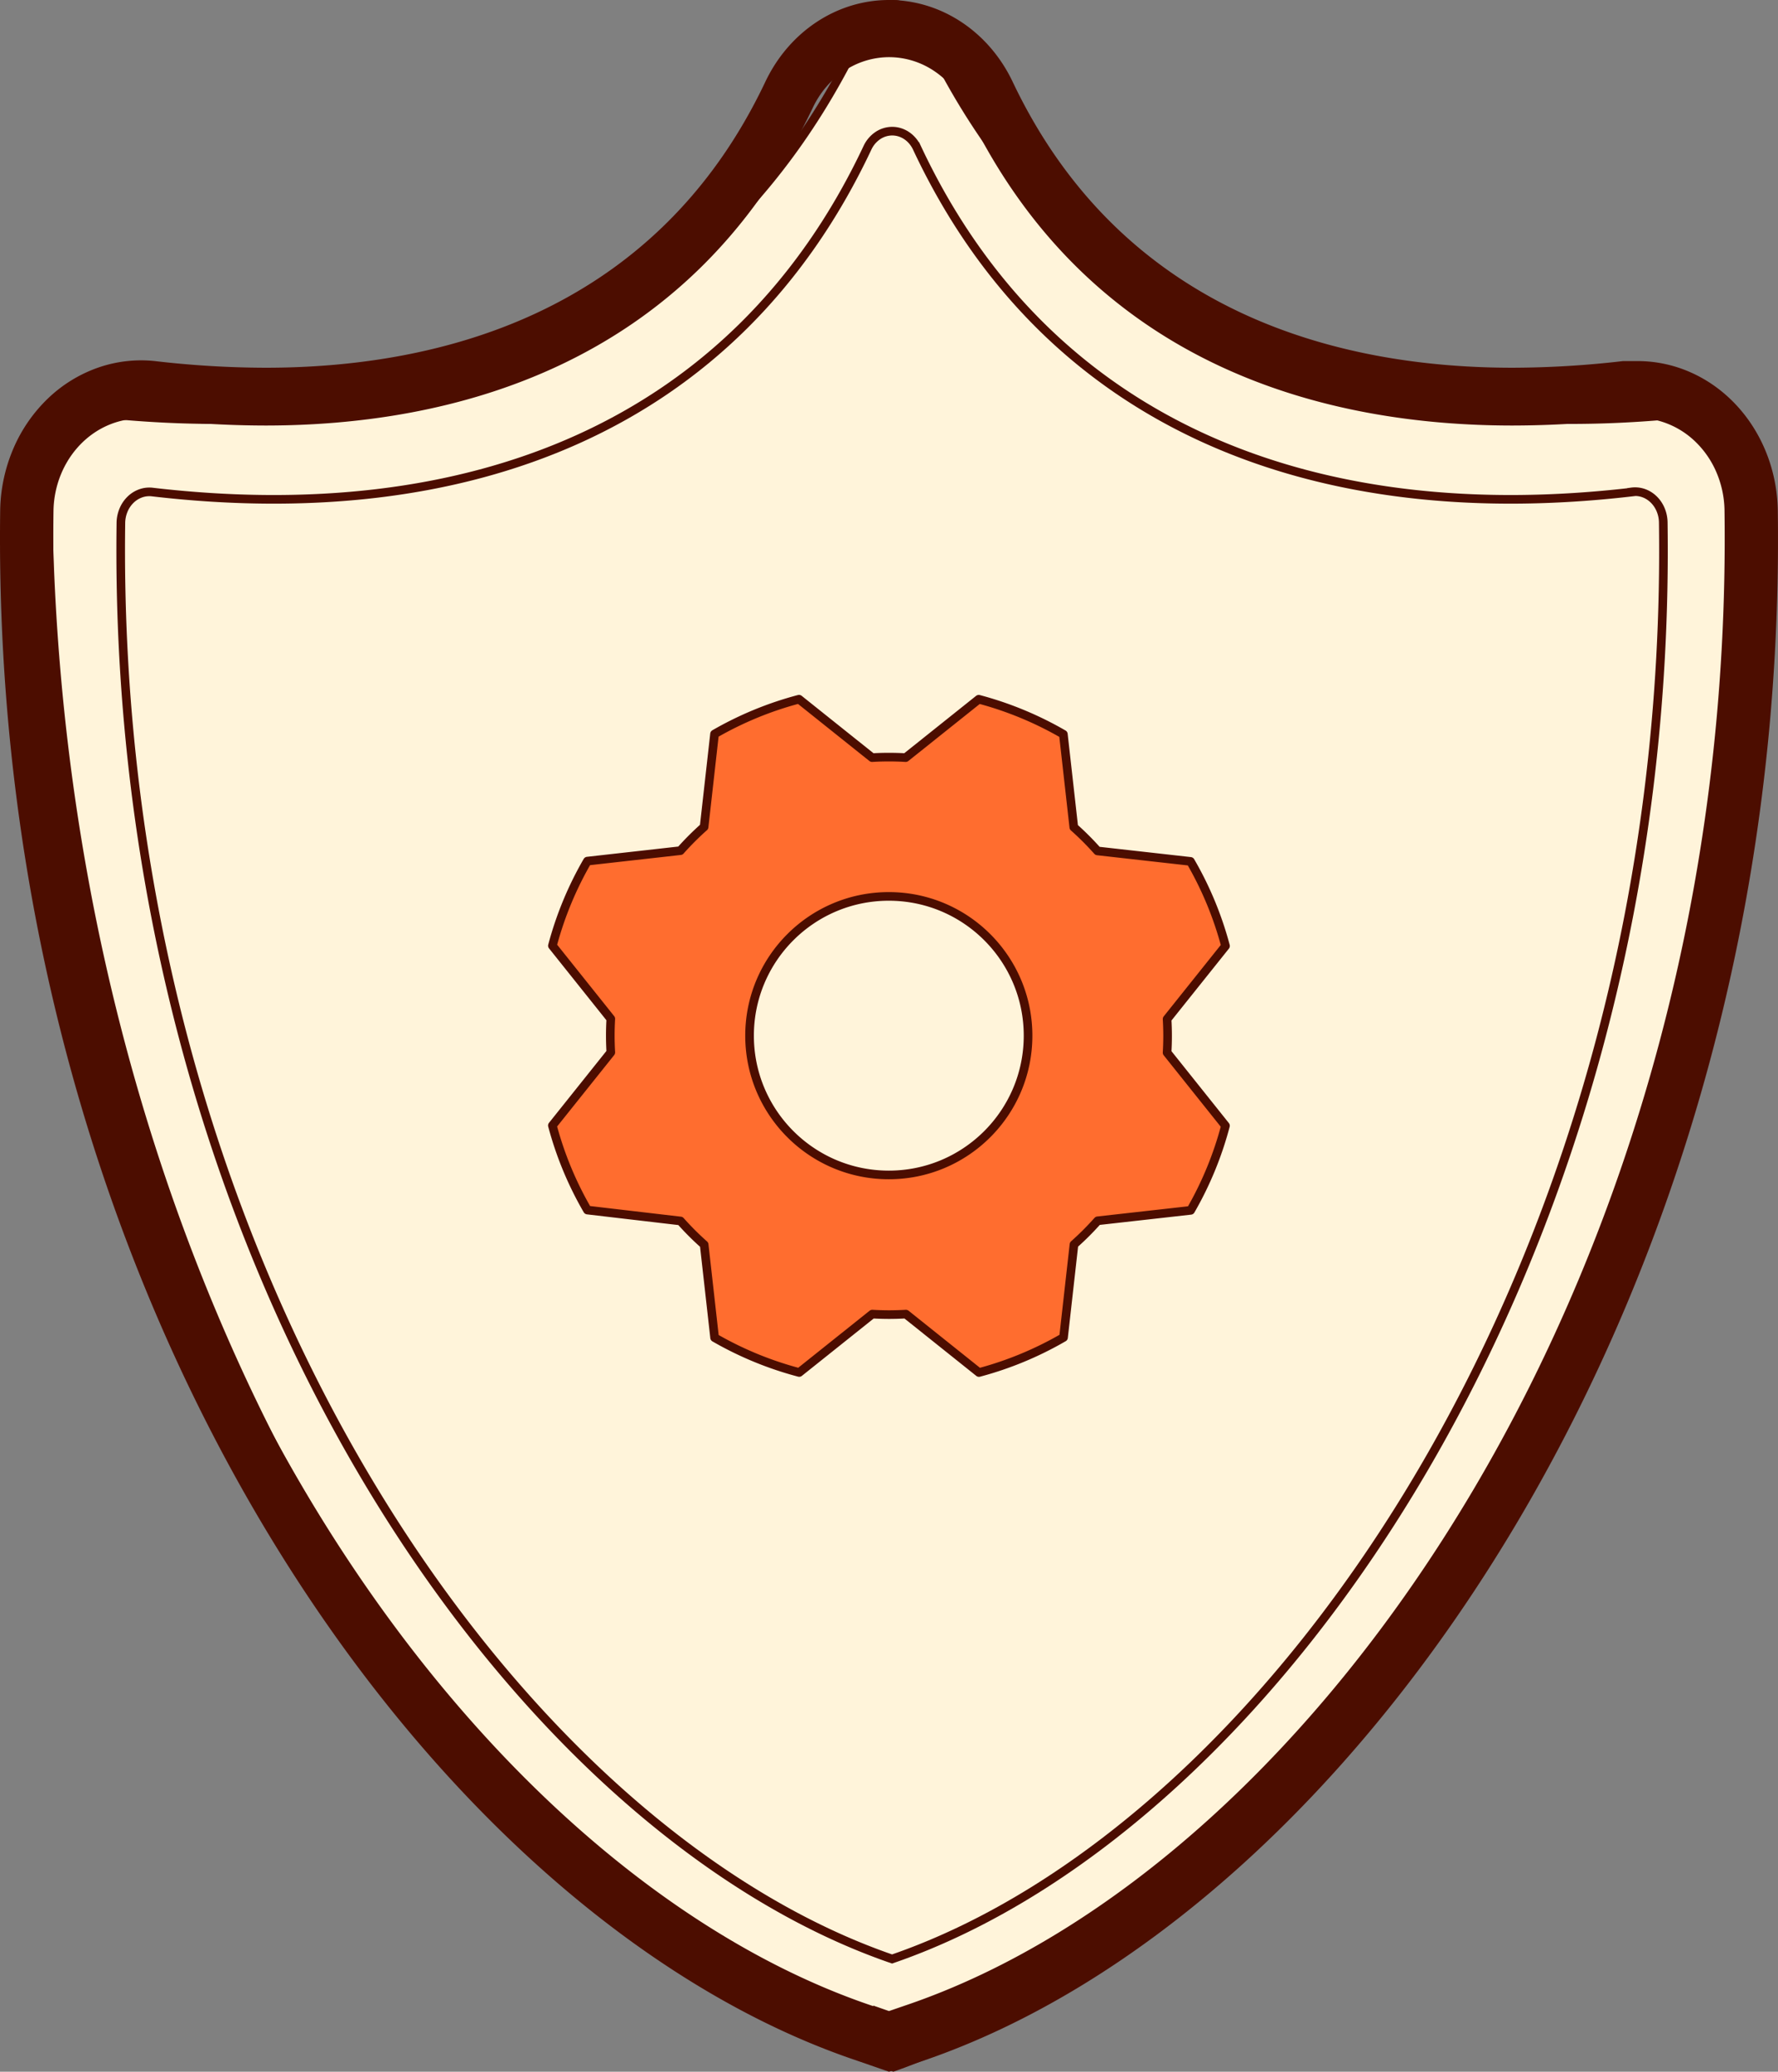 <svg width="206" height="240" fill="none" xmlns="http://www.w3.org/2000/svg"><rect width="100%" height="100%" fill="#808080" stroke="none"/><path d="M106.701 2.71c8.396 18.431 21.17 30.868 36.809 38.096 15.631 7.223 34.093 9.228 53.856 6.858l-.002-.027c.461-.065.93-.029 1.38.11.495.15.96.422 1.361.799.402.377.731.85.962 1.39.23.54.355 1.133.366 1.737.669 47.92-11.671 90.618-30.28 123.473-18.573 32.792-43.364 55.734-67.651 64.324-24.27-8.59-49.052-31.532-67.625-64.324C17.267 142.291 4.92 99.594 5.57 51.676a4.676 4.676 0 0 1 .368-1.69c.225-.528.543-.993.931-1.367s.837-.65 1.316-.813a3.21 3.21 0 0 1 1.477-.143l.01.001c19.762 2.37 38.207.365 53.83-6.858 15.63-7.228 28.404-19.665 36.833-38.096a3.942 3.942 0 0 1 1.336-1.623A3.25 3.25 0 0 1 103.519.5c.647 0 1.286.2 1.847.587a3.94 3.94 0 0 1 1.335 1.622Zm0 0 .455-.208-.455.208Z" fill="#FFF4DA" stroke="#4C0D00"/><path d="M106.239 17.125c7.67 16.354 19.34 27.388 33.624 33.799 14.276 6.407 31.134 8.184 49.177 6.083l-.001-.024c.417-.057.84-.025 1.248.096.446.133.865.37 1.226.7.362.329.657.742.864 1.213.207.472.32.988.329 1.514.61 42.471-10.65 80.312-27.631 109.43-16.947 29.059-39.563 49.388-61.719 57.002-22.14-7.614-44.749-27.943-61.695-57.002-16.98-29.117-28.249-66.958-27.654-109.428a3.976 3.976 0 0 1 .33-1.472 3.63 3.63 0 0 1 .837-1.193 3.21 3.21 0 0 1 1.186-.711 2.982 2.982 0 0 1 1.334-.126l.009.001c18.043 2.102 34.886.324 49.154-6.083 14.276-6.411 25.946-17.445 33.647-33.799a3.469 3.469 0 0 1 1.2-1.417 2.997 2.997 0 0 1 1.668-.514c.584 0 1.161.176 1.667.514s.923.827 1.2 1.417Zm0 0 .453-.213-.453.213Z" fill="#FFF4DA" stroke="#4C0D00"/><path fill-rule="evenodd" clip-rule="evenodd" d="M64 130.384a40 40 0 0 0 4.061 9.797l10.777 1.262c.86.969 1.778 1.886 2.747 2.747l1.21 10.773a40.11 40.11 0 0 0 9.801 4.033l8.47-6.764c1.295.077 2.593.077 3.888 0l8.47 6.768a39.982 39.982 0 0 0 9.797-4.062l1.21-10.768a32.966 32.966 0 0 0 2.747-2.747l10.773-1.21a40.108 40.108 0 0 0 4.033-9.801l-6.764-8.47a32.749 32.749 0 0 0 0-3.888l6.768-8.47a39.996 39.996 0 0 0-4.062-9.797l-10.769-1.21a32.663 32.663 0 0 0-2.746-2.747l-1.21-10.772a40.103 40.103 0 0 0-9.801-4.054l-8.47 6.764a32.877 32.877 0 0 0-3.888 0L92.572 81a39.985 39.985 0 0 0-9.785 4.03l-1.21 10.768c-.97.86-1.886 1.778-2.747 2.747l-10.772 1.21a40.108 40.108 0 0 0-4.054 9.801l6.764 8.47a32.877 32.877 0 0 0 0 3.888L64 130.384Zm55.111-10.406c0 8.91-7.223 16.133-16.133 16.133s-16.133-7.223-16.133-16.133 7.223-16.133 16.133-16.133 16.133 7.223 16.133 16.133Z" fill="#FF6D2F" stroke="#4C0D00" stroke-linecap="round" stroke-linejoin="round"/><path d="m102.999 240-3.673-1.272C49.475 221.994-1.272 150.002.024 58.934a18.948 18.948 0 0 1 1.544-7.014 17.657 17.657 0 0 1 3.994-5.765 16.051 16.051 0 0 1 5.784-3.56 15.131 15.131 0 0 1 6.613-.764c4.254.5 8.53.757 12.81.77 19.261 0 44.943-5.757 57.908-33.134 1.355-2.852 3.409-5.244 5.935-6.914C97.14.883 100.041 0 103 0c2.959 0 5.861.883 8.388 2.553 2.526 1.67 4.58 4.062 5.935 6.914C130.317 36.844 155.999 42.6 175.23 42.6c4.28-.012 8.556-.27 12.81-.77h1.729c4.237.008 8.304 1.811 11.332 5.025 3.028 3.215 4.777 7.585 4.873 12.178 1.328 91.069-49.388 162.96-99.301 179.795L102.999 240Zm-1.821-7.664 1.821.636 1.852-.636c47.66-16.099 96.216-85.346 94.95-173.302a11.65 11.65 0 0 0-.946-4.346 10.833 10.833 0 0 0-2.477-3.569 9.849 9.849 0 0 0-3.59-2.188 9.293 9.293 0 0 0-4.099-.44c-4.47.529-8.963.797-13.459.804-20.959 0-48.987-6.393-63.372-36.816-.834-1.764-2.101-3.244-3.661-4.277a9.374 9.374 0 0 0-5.182-1.58 9.369 9.369 0 0 0-5.182 1.58c-1.56 1.033-2.827 2.513-3.662 4.277C79.756 42.835 51.76 49.295 30.77 49.295a116.228 116.228 0 0 1-13.459-.803 5.855 5.855 0 0 0-1.08 0c-2.619-.001-5.133 1.108-7.008 3.09-1.874 1.983-2.96 4.681-3.024 7.52-1.266 87.955 47.29 157.303 94.98 173.301v-.067Z" fill="#4C0D00"/></svg>